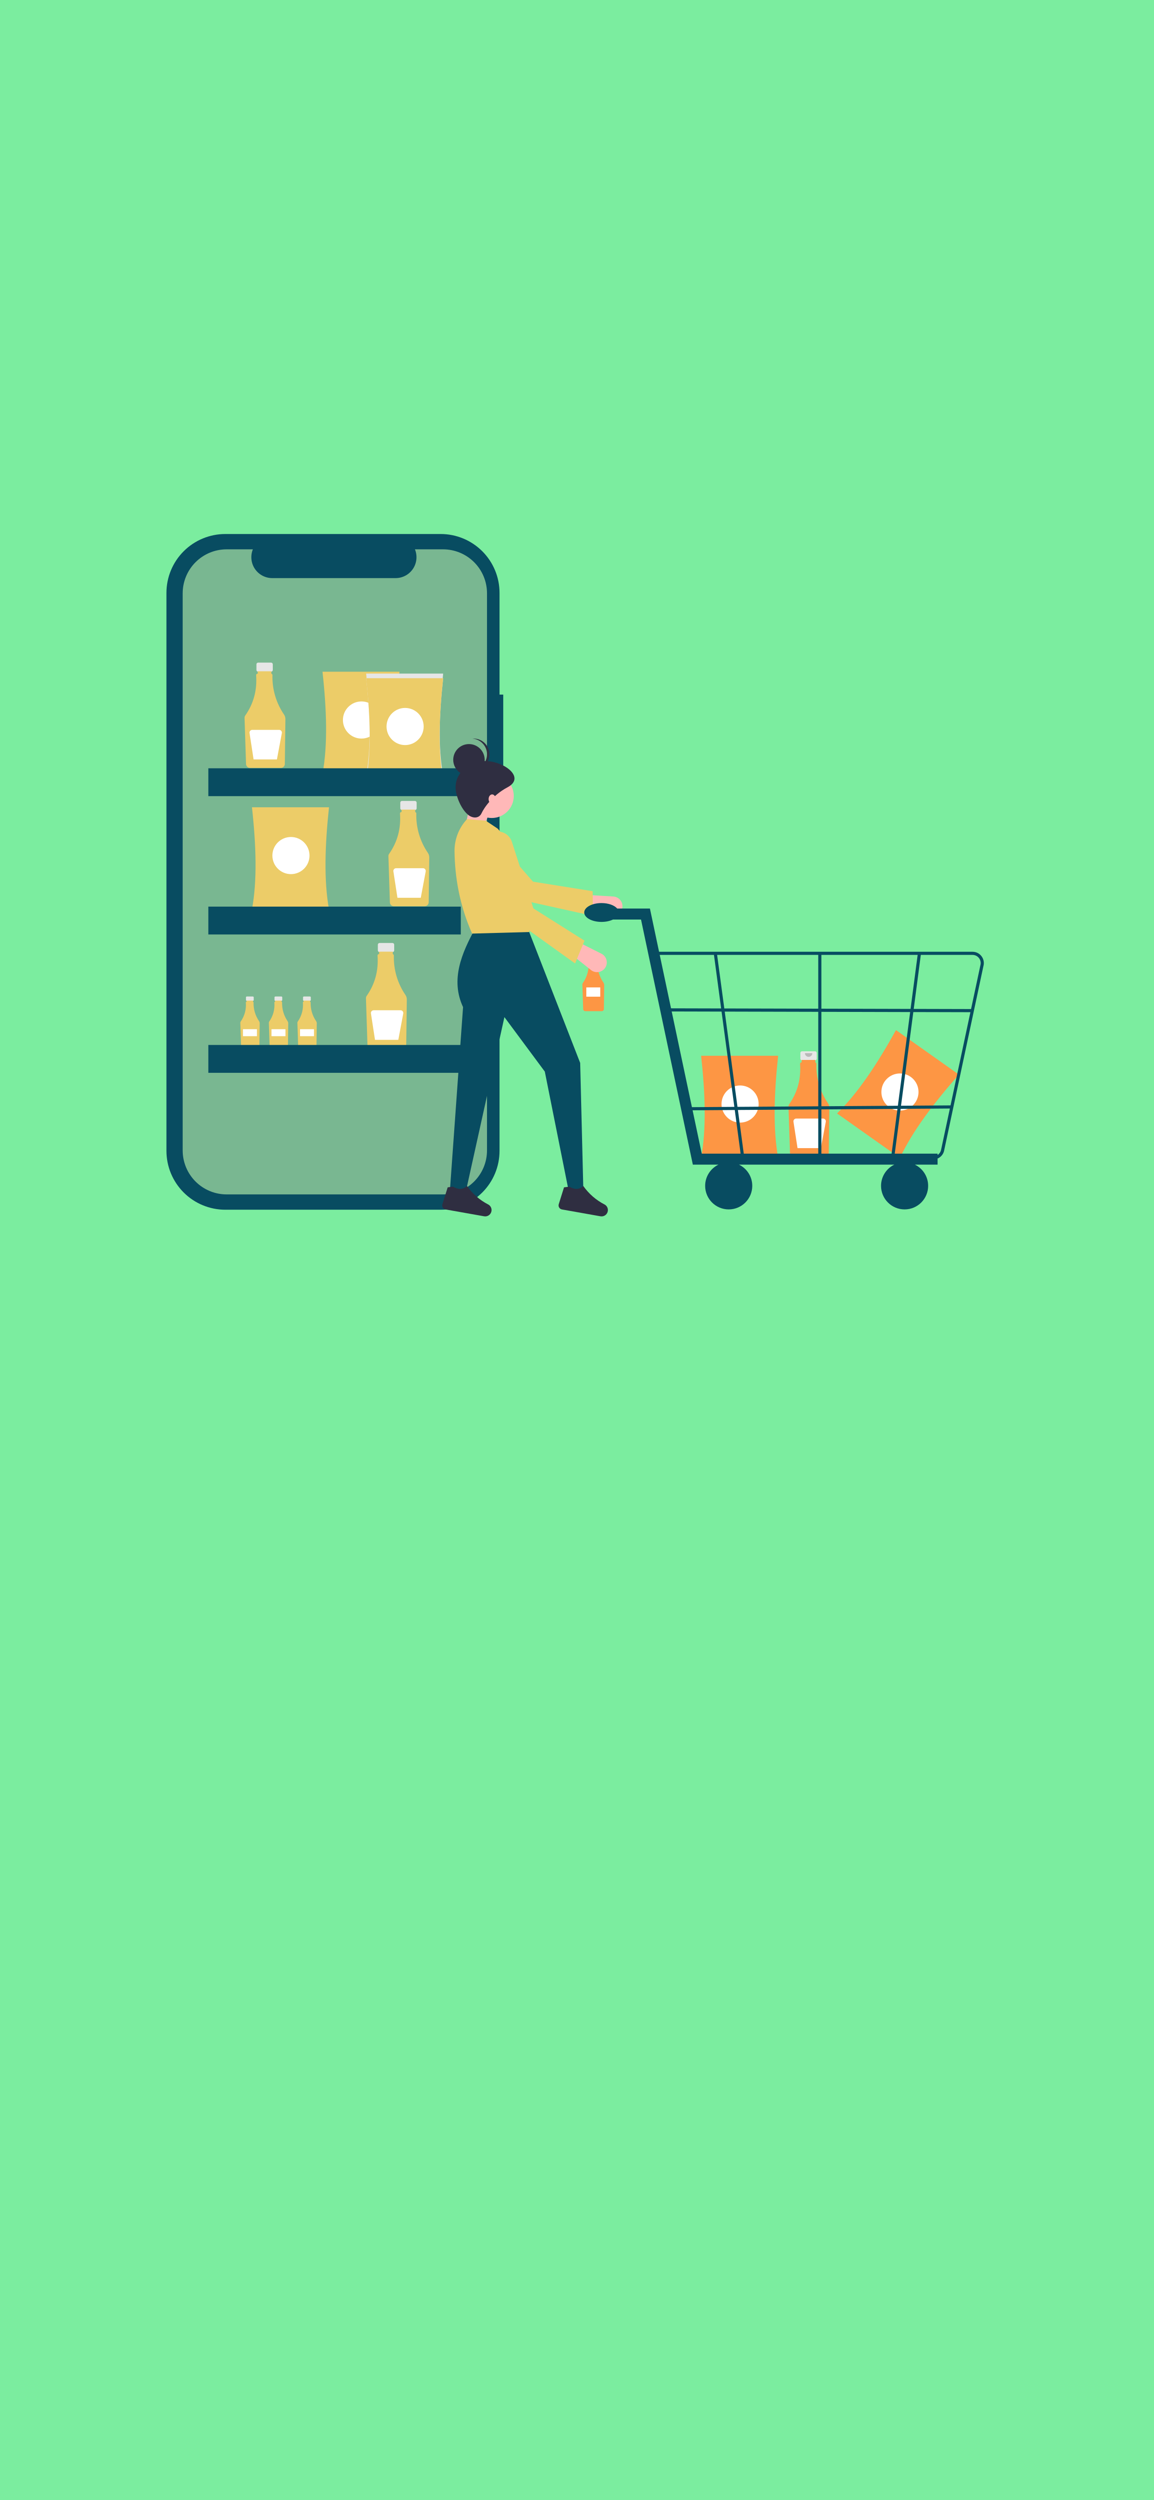 <svg width="375" height="812" viewBox="0 0 375 812" fill="none" xmlns="http://www.w3.org/2000/svg">
<rect width="375" height="812" fill="white"/>
<path d="M375 0H0V812H375V0Z" fill="#7BED9F"/>
<g style="mix-blend-mode:multiply">
<path d="M375 0H0V210.22C21.255 197.906 48.796 188.5 81.5 188.5C124.095 188.5 134.953 203.473 146.934 219.994C161.677 240.325 178.121 263 257.5 263C300.372 263 340.23 246.574 375 222.671V0Z" fill="#7BED9F" fill-opacity="0.35"/>
</g>
<g clip-path="url(#clip0)">
<path d="M163.531 225.589H162.325V192.556C162.325 190.045 161.831 187.559 160.87 185.24C159.909 182.92 158.5 180.812 156.725 179.037C154.949 177.262 152.841 175.854 150.521 174.893C148.201 173.932 145.715 173.437 143.204 173.438H73.208C70.697 173.437 68.21 173.932 65.89 174.893C63.57 175.854 61.462 177.262 59.687 179.037C57.911 180.812 56.502 182.92 55.541 185.24C54.581 187.559 54.086 190.045 54.086 192.556V373.776C54.086 376.286 54.581 378.772 55.541 381.092C56.502 383.411 57.911 385.519 59.687 387.294C61.462 389.07 63.57 390.478 65.89 391.439C68.21 392.399 70.697 392.894 73.208 392.894H143.204C145.715 392.894 148.201 392.399 150.521 391.439C152.841 390.478 154.949 389.07 156.725 387.294C158.5 385.519 159.909 383.411 160.87 381.092C161.831 378.772 162.325 376.286 162.325 373.776V249.102H163.531V225.589Z" fill="#084C61"/>
<path d="M143.975 178.412H134.838C135.259 179.442 135.419 180.559 135.306 181.666C135.192 182.772 134.808 183.834 134.188 184.757C133.567 185.68 132.729 186.437 131.747 186.96C130.765 187.483 129.67 187.757 128.557 187.757H88.457C87.345 187.757 86.249 187.483 85.267 186.96C84.286 186.437 83.448 185.68 82.827 184.757C82.206 183.834 81.822 182.772 81.709 181.666C81.595 180.559 81.756 179.442 82.176 178.412H73.642C71.767 178.412 69.91 178.781 68.177 179.498C66.445 180.216 64.871 181.268 63.545 182.593C62.219 183.919 61.167 185.493 60.449 187.225C59.732 188.957 59.362 190.814 59.362 192.689V373.643C59.362 375.518 59.732 377.374 60.449 379.106C61.167 380.839 62.219 382.413 63.545 383.738C64.871 385.064 66.445 386.116 68.177 386.833C69.91 387.551 71.767 387.92 73.642 387.92H143.975C145.851 387.92 147.707 387.551 149.44 386.833C151.172 386.116 152.747 385.064 154.073 383.738C155.399 382.413 156.451 380.839 157.168 379.106C157.886 377.374 158.255 375.518 158.255 373.643V192.689C158.255 190.814 157.886 188.957 157.168 187.225C156.451 185.493 155.399 183.919 154.073 182.593C152.747 181.268 151.172 180.216 149.44 179.498C147.707 178.781 145.851 178.412 143.975 178.412V178.412Z" fill="#79B791"/>
<path d="M88.087 215.197H83.888C83.74 215.197 83.599 215.256 83.494 215.36C83.39 215.465 83.331 215.606 83.331 215.754V217.597C83.331 217.744 83.39 217.886 83.494 217.99C83.599 218.095 83.74 218.153 83.888 218.153H84.584V220.915H87.391V218.153H88.087C88.235 218.153 88.376 218.095 88.481 217.99C88.585 217.886 88.644 217.744 88.644 217.597V215.754C88.644 215.606 88.585 215.465 88.481 215.36C88.376 215.256 88.235 215.197 88.087 215.197V215.197Z" fill="#E6E6E6"/>
<path d="M92.294 232.064C89.722 228.301 88.407 223.821 88.538 219.266C88.54 219.161 88.506 219.058 88.441 218.975C88.376 218.892 88.285 218.835 88.182 218.811V218.015H83.747V218.8H83.686C83.566 218.801 83.45 218.849 83.365 218.934C83.279 219.02 83.232 219.135 83.232 219.256C83.232 219.267 83.232 219.278 83.233 219.289C83.582 224.159 82.403 228.526 79.693 232.39C79.537 232.613 79.458 232.879 79.466 233.15L79.951 248.149C79.963 248.483 80.103 248.8 80.343 249.034C80.583 249.267 80.904 249.399 81.239 249.402H91.27C91.609 249.399 91.933 249.264 92.174 249.026C92.415 248.788 92.553 248.465 92.559 248.127L92.746 233.564C92.751 233.03 92.594 232.506 92.294 232.064Z" fill="#ECCC68"/>
<path d="M90.705 237.046H81.974C81.844 237.046 81.717 237.074 81.599 237.128C81.482 237.182 81.377 237.261 81.293 237.359C81.209 237.457 81.147 237.572 81.112 237.696C81.076 237.82 81.068 237.951 81.088 238.078L82.407 246.654H89.984L91.586 238.107C91.611 237.978 91.606 237.845 91.573 237.717C91.54 237.59 91.479 237.471 91.395 237.37C91.311 237.268 91.206 237.187 91.086 237.131C90.967 237.075 90.837 237.046 90.705 237.046V237.046Z" fill="white"/>
<path d="M134.834 260.127H130.635C130.487 260.127 130.346 260.186 130.241 260.29C130.137 260.395 130.078 260.536 130.078 260.684V262.527C130.078 262.675 130.137 262.816 130.241 262.921C130.346 263.025 130.487 263.084 130.635 263.084H131.331V265.845H134.138V263.084H134.834C134.982 263.084 135.124 263.025 135.228 262.921C135.332 262.816 135.391 262.675 135.391 262.527V260.684C135.391 260.536 135.332 260.395 135.228 260.29C135.124 260.186 134.982 260.127 134.834 260.127Z" fill="#E6E6E6"/>
<path d="M139.041 276.994C136.469 273.231 135.154 268.751 135.285 264.195C135.287 264.09 135.253 263.988 135.188 263.905C135.124 263.822 135.032 263.764 134.929 263.741V262.945H130.494V263.73H130.433C130.374 263.73 130.314 263.742 130.259 263.765C130.204 263.788 130.154 263.821 130.112 263.864C130.069 263.906 130.036 263.956 130.013 264.012C129.99 264.067 129.979 264.126 129.979 264.186C129.979 264.197 129.979 264.208 129.98 264.219C130.329 269.089 129.15 273.456 126.44 277.32C126.285 277.542 126.205 277.809 126.214 278.08L126.698 293.079C126.71 293.413 126.851 293.73 127.09 293.964C127.33 294.197 127.651 294.329 127.986 294.332H138.017C138.356 294.329 138.68 294.194 138.921 293.956C139.162 293.718 139.3 293.395 139.306 293.056L139.493 278.494C139.498 277.96 139.341 277.436 139.041 276.994V276.994Z" fill="#ECCC68"/>
<path d="M137.452 281.976H128.721C128.591 281.976 128.464 282.004 128.346 282.058C128.229 282.111 128.124 282.19 128.04 282.288C127.956 282.386 127.894 282.501 127.859 282.626C127.823 282.75 127.815 282.88 127.835 283.008L129.154 291.583H136.731L138.333 283.037C138.358 282.908 138.353 282.774 138.32 282.647C138.287 282.519 138.226 282.401 138.142 282.299C138.058 282.198 137.953 282.117 137.833 282.061C137.714 282.005 137.584 281.976 137.452 281.976H137.452Z" fill="white"/>
<path d="M82.184 323.645H80.192C80.122 323.645 80.055 323.673 80.005 323.722C79.956 323.772 79.928 323.839 79.928 323.909V324.783C79.928 324.853 79.956 324.92 80.005 324.97C80.055 325.019 80.122 325.047 80.192 325.047H80.522V326.357H81.854V325.047H82.184C82.254 325.047 82.321 325.019 82.371 324.97C82.42 324.92 82.448 324.853 82.448 324.783V323.909C82.448 323.839 82.42 323.772 82.371 323.722C82.321 323.673 82.254 323.645 82.184 323.645Z" fill="#E6E6E6"/>
<path d="M84.179 331.645C82.959 329.861 82.335 327.736 82.397 325.575C82.398 325.525 82.382 325.476 82.351 325.437C82.32 325.398 82.277 325.37 82.228 325.359V324.981H80.125V325.354H80.096C80.067 325.354 80.039 325.36 80.013 325.37C79.987 325.381 79.963 325.397 79.943 325.417C79.923 325.437 79.907 325.461 79.896 325.487C79.886 325.514 79.88 325.542 79.88 325.57C79.88 325.575 79.88 325.581 79.881 325.586C80.075 327.791 79.48 329.993 78.202 331.8C78.128 331.906 78.09 332.032 78.094 332.161L78.324 339.275C78.33 339.434 78.396 339.584 78.51 339.695C78.624 339.806 78.776 339.868 78.935 339.87H83.693C83.854 339.868 84.008 339.804 84.122 339.691C84.236 339.578 84.301 339.425 84.304 339.265L84.393 332.357C84.396 332.104 84.321 331.855 84.179 331.645V331.645Z" fill="#ECCC68"/>
<path d="M83.493 334.261H78.953V336.531H83.493V334.261Z" fill="white"/>
<path d="M91.456 323.645H89.464C89.394 323.645 89.327 323.673 89.278 323.722C89.228 323.772 89.2 323.839 89.2 323.909V324.783C89.2 324.853 89.228 324.92 89.278 324.97C89.327 325.019 89.394 325.047 89.464 325.047H89.794V326.357H91.126V325.047H91.456C91.526 325.047 91.594 325.019 91.643 324.97C91.692 324.92 91.72 324.853 91.72 324.783V323.909C91.72 323.839 91.692 323.772 91.643 323.722C91.594 323.673 91.526 323.645 91.456 323.645Z" fill="#E6E6E6"/>
<path d="M93.451 331.645C92.231 329.861 91.608 327.736 91.669 325.575C91.671 325.525 91.654 325.476 91.624 325.437C91.593 325.398 91.55 325.37 91.501 325.359V324.981H89.397V325.354H89.368C89.34 325.354 89.312 325.36 89.285 325.37C89.259 325.381 89.236 325.397 89.216 325.417C89.196 325.437 89.18 325.461 89.169 325.487C89.158 325.514 89.153 325.542 89.153 325.57C89.153 325.575 89.153 325.581 89.153 325.586C89.347 327.791 88.752 329.993 87.474 331.8C87.4 331.906 87.362 332.032 87.367 332.161L87.597 339.275C87.602 339.434 87.669 339.584 87.782 339.695C87.896 339.806 88.048 339.868 88.207 339.87H92.966C93.126 339.868 93.28 339.804 93.394 339.691C93.508 339.578 93.574 339.425 93.577 339.265L93.665 332.357C93.668 332.104 93.593 331.855 93.451 331.645Z" fill="#ECCC68"/>
<path d="M92.766 334.261H88.226V336.531H92.766V334.261Z" fill="white"/>
<path d="M100.729 323.645H98.737C98.667 323.645 98.6 323.673 98.55 323.722C98.501 323.772 98.473 323.839 98.473 323.909V324.783C98.473 324.853 98.501 324.92 98.55 324.97C98.6 325.019 98.667 325.047 98.737 325.047H99.067V326.357H100.399V325.047H100.729C100.799 325.047 100.866 325.019 100.915 324.97C100.965 324.92 100.993 324.853 100.993 324.783V323.909C100.993 323.839 100.965 323.772 100.915 323.722C100.866 323.673 100.799 323.645 100.729 323.645Z" fill="#E6E6E6"/>
<path d="M102.724 331.645C101.504 329.861 100.88 327.736 100.942 325.575C100.943 325.525 100.927 325.476 100.896 325.437C100.865 325.398 100.822 325.37 100.773 325.359V324.981H98.67V325.354H98.641C98.612 325.354 98.584 325.36 98.558 325.37C98.532 325.381 98.508 325.397 98.488 325.417C98.468 325.437 98.452 325.461 98.441 325.487C98.43 325.514 98.425 325.542 98.425 325.57C98.425 325.575 98.425 325.581 98.426 325.586C98.62 327.791 98.025 329.993 96.747 331.8C96.673 331.906 96.635 332.032 96.639 332.161L96.869 339.275C96.874 339.434 96.941 339.584 97.055 339.695C97.169 339.806 97.321 339.868 97.48 339.87H102.238C102.399 339.868 102.553 339.804 102.667 339.691C102.781 339.578 102.846 339.425 102.849 339.265L102.938 332.357C102.94 332.104 102.866 331.855 102.724 331.645Z" fill="#ECCC68"/>
<path d="M102.039 334.261H97.499V336.531H102.039V334.261Z" fill="white"/>
<path d="M127.539 306.263H123.34C123.267 306.263 123.194 306.278 123.127 306.306C123.059 306.334 122.998 306.375 122.946 306.426C122.895 306.478 122.854 306.539 122.826 306.607C122.798 306.674 122.783 306.747 122.783 306.82V308.663C122.783 308.81 122.842 308.952 122.946 309.056C123.051 309.161 123.192 309.219 123.34 309.219H124.036V311.981H126.843V309.219H127.539C127.687 309.219 127.829 309.161 127.933 309.056C128.037 308.952 128.096 308.81 128.096 308.663V306.82C128.096 306.747 128.082 306.674 128.054 306.607C128.026 306.539 127.985 306.478 127.933 306.426C127.881 306.375 127.82 306.334 127.752 306.306C127.685 306.278 127.612 306.263 127.539 306.263V306.263Z" fill="#E6E6E6"/>
<path d="M131.745 323.13C129.173 319.367 127.858 314.887 127.989 310.332C127.991 310.227 127.957 310.124 127.892 310.041C127.828 309.958 127.736 309.9 127.634 309.877V309.081H123.199V309.866H123.137C123.078 309.866 123.018 309.878 122.963 309.901C122.908 309.924 122.858 309.958 122.816 310C122.774 310.042 122.74 310.092 122.717 310.148C122.695 310.203 122.683 310.262 122.683 310.322C122.683 310.333 122.683 310.344 122.684 310.355C123.034 315.225 121.854 319.592 119.145 323.456C118.989 323.678 118.909 323.945 118.918 324.216L119.403 339.215C119.414 339.549 119.555 339.866 119.795 340.1C120.034 340.333 120.355 340.465 120.69 340.468H130.722C131.06 340.465 131.384 340.33 131.625 340.092C131.866 339.854 132.004 339.531 132.01 339.193L132.197 324.63C132.202 324.096 132.045 323.572 131.745 323.13Z" fill="#ECCC68"/>
<path d="M130.157 328.112H121.426C121.297 328.112 121.169 328.14 121.051 328.194C120.934 328.248 120.83 328.326 120.745 328.424C120.661 328.523 120.599 328.638 120.564 328.762C120.528 328.886 120.52 329.017 120.54 329.144L121.859 337.72H129.436L131.039 329.173C131.063 329.044 131.058 328.911 131.025 328.783C130.992 328.656 130.931 328.537 130.847 328.436C130.763 328.334 130.658 328.253 130.538 328.197C130.419 328.141 130.289 328.112 130.157 328.112V328.112Z" fill="white"/>
<path d="M129.831 251.333H104.799C106.549 241.872 106.146 230.449 104.799 218.163H129.831C128.52 230.449 128.128 241.872 129.831 251.333Z" fill="#ECCC68"/>
<path d="M117.466 239.874C120.798 239.874 123.498 237.174 123.498 233.843C123.498 230.513 120.798 227.812 117.466 227.812C114.135 227.812 111.435 230.513 111.435 233.843C111.435 237.174 114.135 239.874 117.466 239.874Z" fill="white"/>
<path d="M106.91 295.358H81.878C83.628 285.897 83.225 274.474 81.878 262.188H106.91C105.599 274.474 105.207 285.897 106.91 295.358Z" fill="#ECCC68"/>
<path d="M94.546 283.9C97.877 283.9 100.577 281.199 100.577 277.869C100.577 274.538 97.877 271.838 94.546 271.838C91.214 271.838 88.514 274.538 88.514 277.869C88.514 281.199 91.214 283.9 94.546 283.9Z" fill="white"/>
<path d="M144.007 253.444H118.975C120.725 243.983 120.322 232.559 118.975 220.274H144.007C142.695 232.559 142.303 243.983 144.007 253.444Z" fill="#E6E6E6"/>
<path d="M131.641 241.985C134.973 241.985 137.673 239.285 137.673 235.954C137.673 232.623 134.973 229.923 131.641 229.923C128.31 229.923 125.609 232.623 125.609 235.954C125.609 239.285 128.31 241.985 131.641 241.985Z" fill="white"/>
<path d="M144.007 251.936H118.975C120.725 242.475 120.322 231.052 118.975 218.766H144.007C142.695 231.052 142.303 242.475 144.007 251.936Z" fill="#E6E6E6"/>
<path d="M131.641 240.477C134.973 240.477 137.673 237.777 137.673 234.446C137.673 231.116 134.973 228.416 131.641 228.416C128.31 228.416 125.609 231.116 125.609 234.446C125.609 237.777 128.31 240.477 131.641 240.477Z" fill="white"/>
<path d="M144.007 253.444H118.975C120.725 243.983 120.322 232.559 118.975 220.274H144.007C142.695 232.559 142.303 243.983 144.007 253.444Z" fill="#ECCC68"/>
<path d="M131.641 241.985C134.973 241.985 137.673 239.285 137.673 235.954C137.673 232.623 134.973 229.923 131.641 229.923C128.31 229.923 125.609 232.623 125.609 235.954C125.609 239.285 128.31 241.985 131.641 241.985Z" fill="white"/>
<path d="M149.737 249.523H67.703V258.57H149.737V249.523Z" fill="#084C61"/>
<path d="M149.737 294.453H67.703V303.499H149.737V294.453Z" fill="#084C61"/>
<path d="M149.737 339.383H67.703V348.43H149.737V339.383Z" fill="#084C61"/>
<path d="M292.438 376.084L272.001 361.631C278.894 354.918 285.163 345.359 291.158 334.551L311.595 349.003C303.429 358.276 296.511 367.377 292.438 376.084Z" fill="#FD9644"/>
<path d="M292.444 360.696C295.775 360.696 298.476 357.996 298.476 354.666C298.476 351.335 295.775 348.635 292.444 348.635C289.113 348.635 286.412 351.335 286.412 354.666C286.412 357.996 289.113 360.696 292.444 360.696Z" fill="white"/>
<path d="M193.851 310.134H191.608C191.529 310.134 191.453 310.165 191.398 310.221C191.342 310.277 191.311 310.352 191.311 310.431V311.416C191.311 311.455 191.318 311.493 191.333 311.529C191.348 311.566 191.37 311.598 191.398 311.626C191.425 311.654 191.458 311.675 191.494 311.69C191.53 311.705 191.569 311.713 191.608 311.713H191.98V313.188H193.48V311.713H193.851C193.93 311.713 194.006 311.682 194.062 311.626C194.117 311.57 194.149 311.495 194.149 311.416V310.431C194.149 310.352 194.117 310.277 194.062 310.221C194.006 310.165 193.93 310.134 193.851 310.134V310.134Z" fill="#E6E6E6"/>
<path d="M196.099 319.144C194.725 317.134 194.023 314.74 194.092 312.307C194.094 312.251 194.076 312.196 194.041 312.152C194.006 312.107 193.957 312.076 193.903 312.064V311.639H191.533V312.058H191.501C191.469 312.058 191.437 312.065 191.408 312.077C191.378 312.089 191.351 312.107 191.329 312.13C191.306 312.152 191.288 312.179 191.276 312.209C191.264 312.238 191.258 312.27 191.258 312.302C191.258 312.307 191.258 312.313 191.259 312.319C191.477 314.802 190.807 317.283 189.368 319.318C189.284 319.437 189.242 319.579 189.246 319.724L189.505 327.737C189.512 327.915 189.587 328.085 189.715 328.209C189.843 328.334 190.014 328.405 190.193 328.406H195.552C195.733 328.405 195.906 328.332 196.035 328.205C196.163 328.078 196.237 327.906 196.24 327.725L196.34 319.945C196.343 319.66 196.259 319.38 196.099 319.144V319.144Z" fill="#FD9644"/>
<path opacity="0.2" d="M193.384 310.455C193.384 310.625 193.316 310.788 193.196 310.908C193.076 311.029 192.912 311.096 192.742 311.096C192.572 311.096 192.409 311.029 192.289 310.908C192.168 310.788 192.101 310.625 192.101 310.455" fill="black"/>
<path d="M195.055 320.688H190.531V323.703H195.055V320.688Z" fill="white"/>
<path d="M264.844 341.435H260.645C260.497 341.435 260.355 341.494 260.251 341.598C260.147 341.702 260.088 341.844 260.088 341.992V343.835C260.088 343.982 260.147 344.124 260.251 344.228C260.355 344.333 260.497 344.391 260.645 344.391H261.341V347.153H264.148V344.391H264.844C264.992 344.391 265.133 344.333 265.238 344.228C265.342 344.124 265.401 343.982 265.401 343.835V341.992C265.401 341.844 265.342 341.702 265.238 341.598C265.133 341.494 264.992 341.435 264.844 341.435V341.435Z" fill="#E6E6E6"/>
<path d="M269.05 358.301C266.478 354.538 265.163 350.059 265.294 345.503C265.296 345.398 265.262 345.295 265.197 345.212C265.132 345.13 265.041 345.072 264.938 345.049V344.252H260.503V345.038H260.442C260.382 345.038 260.323 345.05 260.268 345.073C260.213 345.095 260.163 345.129 260.12 345.171C260.078 345.214 260.045 345.264 260.022 345.319C259.999 345.374 259.988 345.434 259.988 345.493C259.988 345.504 259.988 345.515 259.989 345.526C260.338 350.396 259.158 354.763 256.449 358.628C256.293 358.85 256.214 359.116 256.222 359.388L256.707 374.386C256.719 374.721 256.859 375.038 257.099 375.271C257.339 375.505 257.66 375.637 257.995 375.639H268.026C268.365 375.637 268.689 375.502 268.93 375.263C269.17 375.025 269.308 374.703 269.315 374.364L269.501 359.802C269.507 359.267 269.349 358.744 269.05 358.301V358.301Z" fill="#FD9644"/>
<path opacity="0.2" d="M263.969 342.036C263.969 342.354 263.842 342.66 263.617 342.885C263.392 343.11 263.086 343.237 262.768 343.237C262.449 343.237 262.143 343.11 261.918 342.885C261.693 342.66 261.566 342.354 261.566 342.036" fill="black"/>
<path d="M267.462 363.283H258.73C258.601 363.283 258.473 363.311 258.356 363.365C258.239 363.419 258.134 363.498 258.05 363.596C257.966 363.694 257.904 363.809 257.868 363.933C257.833 364.058 257.825 364.188 257.844 364.316L259.164 372.891H266.741L268.343 364.345C268.367 364.215 268.363 364.082 268.33 363.955C268.297 363.827 268.236 363.708 268.152 363.607C268.068 363.506 267.962 363.424 267.843 363.368C267.724 363.312 267.594 363.283 267.462 363.283V363.283Z" fill="white"/>
<path d="M252.862 376.06H227.83C229.58 366.599 229.178 355.176 227.83 342.89H252.862C251.551 355.176 251.159 366.599 252.862 376.06Z" fill="#FD9644"/>
<path d="M240.497 364.601C243.828 364.601 246.529 361.901 246.529 358.57C246.529 355.24 243.828 352.54 240.497 352.54C237.165 352.54 234.465 355.24 234.465 358.57C234.465 361.901 237.165 364.601 240.497 364.601Z" fill="white"/>
<path d="M202.047 295.508C202.234 295.042 202.308 294.539 202.262 294.039C202.216 293.539 202.051 293.057 201.783 292.633C201.514 292.209 201.148 291.855 200.716 291.6C200.283 291.345 199.796 291.197 199.295 291.167L190.57 290.646L189.285 294.918L198.267 297.384C199.018 297.59 199.818 297.513 200.515 297.167C201.212 296.821 201.758 296.23 202.047 295.508V295.508Z" fill="#FFB8B8"/>
<path d="M146.132 387.618H151.241L163.912 330.337L177.039 348.032L184.703 386.341H189.556L188.534 345.223L171.42 301.295H154.561C149.954 309.632 146.34 318.225 150.474 327.09L146.132 387.618Z" fill="#084C61"/>
<path d="M181.57 391.097C181.514 391.278 181.497 391.468 181.52 391.656C181.543 391.844 181.605 392.025 181.704 392.187C181.802 392.349 181.934 392.488 182.09 392.595C182.246 392.702 182.424 392.774 182.61 392.807L195.111 395.025C195.605 395.116 196.115 395.022 196.545 394.763C196.975 394.503 197.295 394.095 197.444 393.616V393.616C197.59 393.158 197.57 392.663 197.387 392.219C197.204 391.774 196.871 391.409 196.445 391.186C193.696 389.775 191.33 387.718 189.551 385.193C188.177 386.472 186.641 386.352 185.01 385.409L183.281 385.625L181.57 391.097Z" fill="#2F2E41"/>
<path d="M143.767 391.097C143.71 391.278 143.693 391.468 143.716 391.656C143.739 391.844 143.802 392.025 143.9 392.187C143.998 392.349 144.13 392.488 144.286 392.595C144.443 392.702 144.62 392.774 144.806 392.807L157.307 395.025C157.801 395.116 158.311 395.022 158.741 394.763C159.171 394.503 159.491 394.095 159.641 393.616V393.616C159.786 393.158 159.766 392.663 159.583 392.219C159.4 391.774 159.067 391.409 158.641 391.186C155.892 389.775 153.527 387.718 151.747 385.193C150.373 386.472 148.837 386.352 147.207 385.409L145.477 385.625L143.767 391.097Z" fill="#2F2E41"/>
<path fill-rule="evenodd" clip-rule="evenodd" d="M166.95 258.518C166.95 262.467 163.748 265.669 159.798 265.669C159.323 265.669 158.86 265.622 158.411 265.534L156.094 271.16L150.475 271.67L152.929 260.517C152.744 259.883 152.646 259.212 152.646 258.518C152.646 254.568 155.848 251.367 159.798 251.367C163.748 251.367 166.95 254.568 166.95 258.518Z" fill="#FFB8B8"/>
<path d="M196.253 314.81C196.608 314.455 196.874 314.021 197.028 313.543C197.182 313.066 197.221 312.558 197.141 312.063C197.06 311.567 196.864 311.098 196.566 310.693C196.269 310.289 195.88 309.961 195.431 309.736L187.614 305.826L184.752 309.248L192.039 315.048C192.648 315.533 193.414 315.776 194.192 315.733C194.969 315.689 195.702 315.36 196.253 314.81V314.81Z" fill="#FFB8B8"/>
<path fill-rule="evenodd" clip-rule="evenodd" d="M153.412 303.211L172.059 302.7L171.89 302.17L186.874 312.916L189.939 305.51L173.338 295.044L172.686 293.03L192.679 297.456L192.583 289.441L173.202 286.349L168.947 281.47L166.347 273.432C165.984 272.307 165.225 271.352 164.211 270.745C163.71 270.444 163.164 270.239 162.6 270.133C162.311 269.794 162.015 269.455 161.713 269.116L157.882 266.563L151.751 266.052C149.097 268.891 147.645 272.648 147.699 276.534C147.82 284.856 149.294 293.915 153.412 303.211Z" fill="#ECCC68"/>
<path fill-rule="evenodd" clip-rule="evenodd" d="M156.9 241.511C157.777 242.454 158.264 243.694 158.265 244.982C158.264 245.752 158.09 246.506 157.762 247.189C157.668 247.189 157.575 247.19 157.481 247.193C157.493 247.053 157.499 246.912 157.499 246.769C157.499 243.948 155.211 241.662 152.39 241.662C149.568 241.662 147.281 243.948 147.281 246.769C147.281 248.559 148.202 250.133 149.595 251.046C148.622 252.332 148.047 253.903 148.047 255.708C148.047 258.491 149.855 262.8 152.134 264.647C153.668 265.89 155.695 265.837 156.477 264.136C157.278 262.391 160.042 258.289 164.906 255.708C170.695 252.637 164.314 247.617 158.517 247.214C158.852 246.525 159.031 245.763 159.031 244.982C159.031 243.627 158.493 242.328 157.535 241.37C156.577 240.412 155.277 239.874 153.922 239.874C153.798 239.874 153.677 239.883 153.556 239.892L153.539 239.893C154.823 239.989 156.024 240.567 156.9 241.511Z" fill="#2F2E41"/>
<path d="M159.925 261.072C160.56 261.072 161.074 260.385 161.074 259.539C161.074 258.693 160.56 258.007 159.925 258.007C159.29 258.007 158.775 258.693 158.775 259.539C158.775 260.385 159.29 261.072 159.925 261.072Z" fill="#FFB8B8"/>
<path fill-rule="evenodd" clip-rule="evenodd" d="M199.176 298.654C198.186 299.131 196.887 299.42 195.463 299.42C192.363 299.42 189.85 298.049 189.85 296.358C189.85 294.668 192.363 293.297 195.463 293.297C197.729 293.297 199.681 294.029 200.568 295.083H211.2L214.168 309.114H316.033C316.563 309.114 317.086 309.229 317.568 309.451C318.049 309.672 318.476 309.996 318.821 310.398C319.165 310.801 319.418 311.273 319.562 311.783C319.707 312.293 319.739 312.828 319.657 313.351L306.845 373.471C306.713 374.336 306.274 375.124 305.609 375.693C305.325 375.935 305.009 376.131 304.672 376.275V378.251H297.296C299.849 379.491 301.609 382.11 301.609 385.139C301.609 389.366 298.182 392.792 293.955 392.792C289.727 392.792 286.3 389.366 286.3 385.139C286.3 382.11 288.06 379.491 290.614 378.251H240.14C242.693 379.491 244.454 382.11 244.454 385.139C244.454 389.366 241.026 392.792 236.799 392.792C232.571 392.792 229.144 389.366 229.144 385.139C229.144 382.11 230.904 379.491 233.458 378.251H225.145L208.304 298.654H199.176ZM304.672 375.121V374.679H290.754L292.662 360.14L308.667 360.03L305.836 373.312C305.741 373.937 305.424 374.506 304.944 374.916C304.858 374.991 304.766 375.059 304.672 375.121ZM308.884 359.008L292.796 359.118L296.789 328.695L315.335 328.74L308.884 359.008ZM266.916 359.295L291.766 359.125L295.76 328.693L266.916 328.623V359.295ZM291.632 360.147L266.916 360.316V374.679H289.725L291.632 360.147ZM265.895 374.679V360.323L239.791 360.501L241.693 374.679H265.895ZM239.654 359.481L265.895 359.302V328.62L235.504 328.547L239.654 359.481ZM234.475 328.544L238.626 359.488L224.846 359.583L218.271 328.505L234.475 328.544ZM228.04 374.679L225.062 360.602L238.763 360.508L240.664 374.679H228.04ZM315.552 327.72L318.648 313.193C318.708 312.815 318.685 312.429 318.58 312.061C318.476 311.693 318.294 311.352 318.045 311.061C317.797 310.771 317.488 310.537 317.141 310.377C316.793 310.217 316.415 310.135 316.033 310.135H299.225L296.923 327.675L315.552 327.72ZM295.894 327.673L298.195 310.135H266.916V327.602L295.894 327.673ZM265.895 327.6L235.367 327.526L233.034 310.135H265.895V327.6ZM234.338 327.523L232.005 310.135H214.384L218.055 327.484L234.338 327.523Z" fill="#084C61"/>
</g>
<defs>
<clipPath id="clip0">
<rect x="54" y="106" width="297" height="289" fill="white"/>
</clipPath>
</defs>
</svg>
